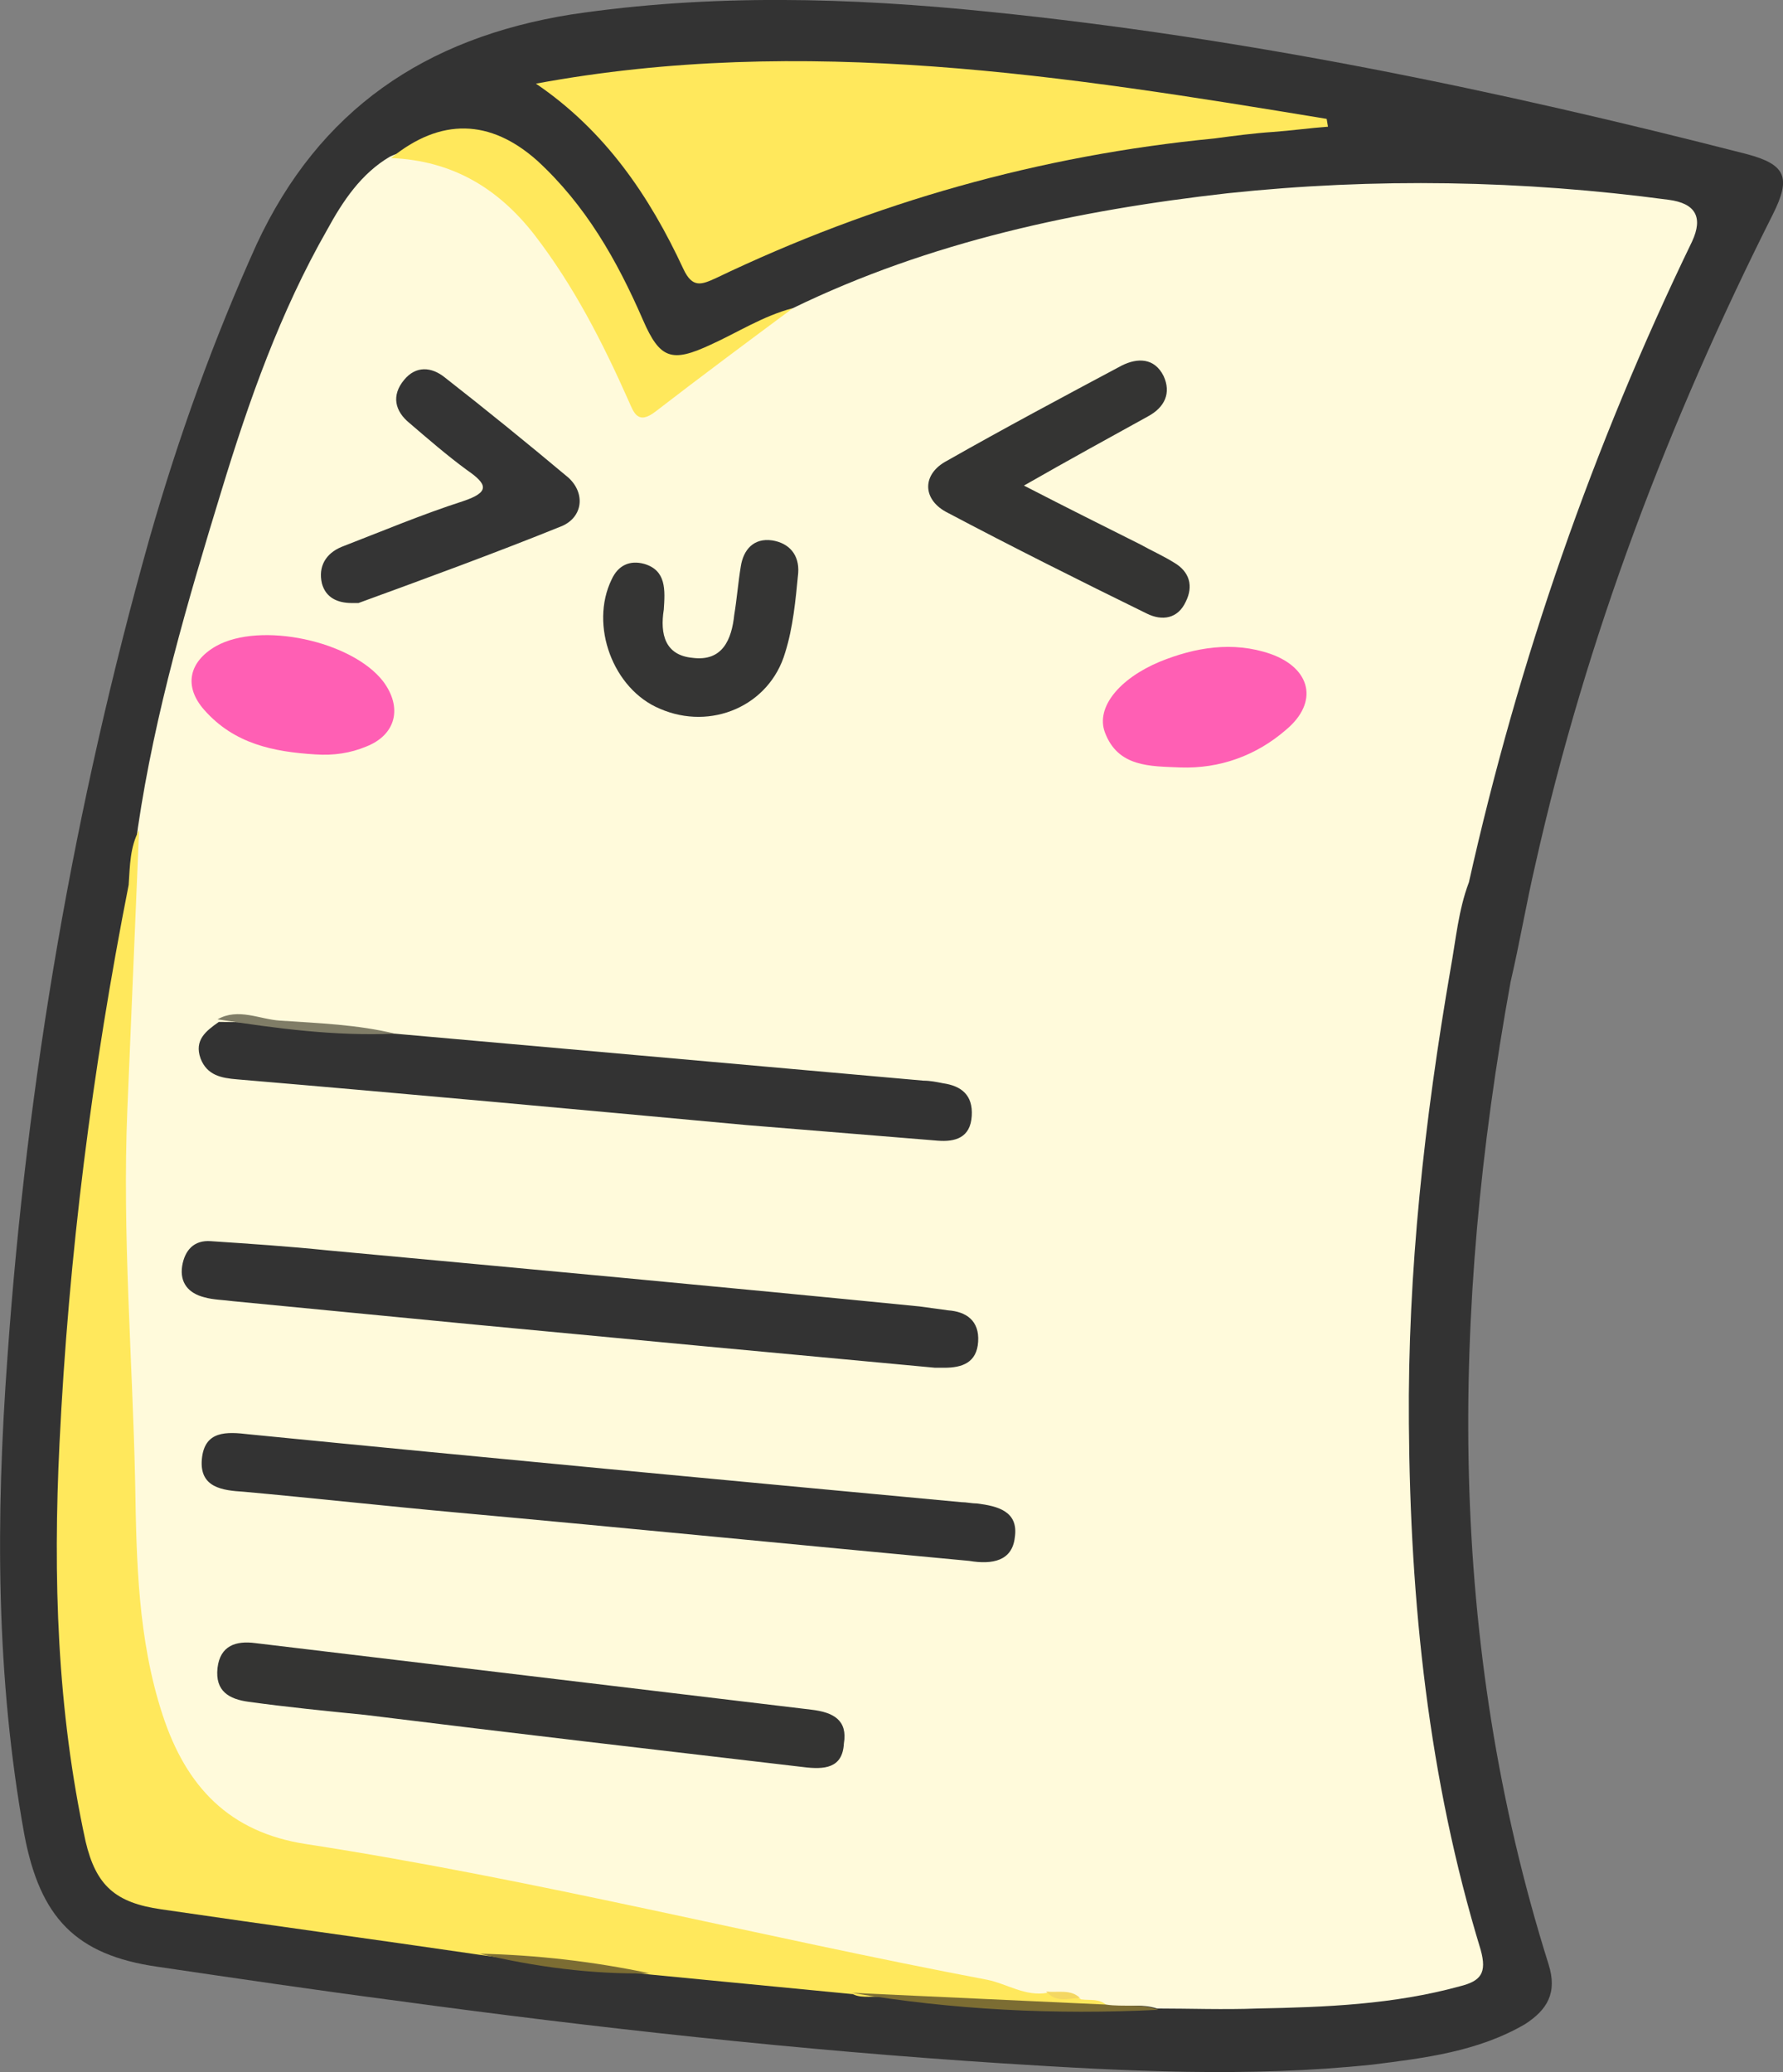 <?xml version="1.0" encoding="UTF-8"?>
<svg id="Layer_2" data-name="Layer 2" xmlns="http://www.w3.org/2000/svg" viewBox="0 0 136.64 158.78">
  <rect x="0" y="0" width="136.64" height="158.78" fill="#808080" stroke="none"/>
  <defs>
    <style>
      .cls-1 {
        fill: #343434;
      }

      .cls-2 {
        fill: #353534;
      }

      .cls-3 {
        fill: #7c6d33;
      }

      .cls-4 {
        fill: #fffadb;
      }

      .cls-5 {
        fill: #333;
      }

      .cls-6 {
        fill: #ff5fb4;
      }

      .cls-7 {
        fill: #ffe85c;
      }

      .cls-8 {
        fill: #343433;
      }

      .cls-9 {
        fill: #807d67;
      }

      .cls-10 {
        fill: #f4d762;
      }
    </style>
  </defs>
  <g id="Layer_1-2" data-name="Layer 1">
    <g id="paper">
      <path class="cls-5" d="m115.77,75.21c-4.6,25.3-4.9,50.5,2.9,75.3.7,2.2-.1,3.5-1.8,4.6-3.6,2.1-7.7,2.6-11.7,3.1-9.5,1-19,.5-28.4-.1-15.5-1-31-2.7-46.4-4.8-6.1-.8-12.2-1.7-18.3-2.6-6.3-.9-9-3.8-10.2-10.1-2.2-12.1-2.2-24.3-1.3-36.6,1.5-21.3,5.1-42.2,10.9-62.8,2.2-7.7,4.9-15.2,8.2-22.5C24.47,8.41,32.56,2.91,43.77,1.11c10.7-1.6,21.4-1.3,32.1-.2,19.7,2,38.9,6,58,10.9,3,.8,3.4,1.8,2,4.6-8,15.9-14.3,32.4-18.2,49.8-.7,3-1.2,6-1.9,9h0Z"/>
      <path class="cls-4" d="m60.77,23.61c10.5-5.1,21.8-7.5,33.3-8.8,11.3-1.2,22.6-1,33.8.5q3.1.4,1.8,3.2c-7.6,15.7-13.3,32.1-17.1,49.1-.8,2.1-1,4.4-1.4,6.6-2,11.6-3.3,23.2-3.2,34.9.1,13.7,1.5,27.2,5.5,40.3.5,1.8,0,2.4-1.6,2.8-5.1,1.4-10.3,1.6-15.5,1.7-2.6.1-5.2,0-7.7,0-1.2-.4-2.5-.1-3.8-.2-.7-.3-1.5-.2-2.3-.3-.9-.3-1.9-.2-2.8-.2-8-1.7-15.9-3.3-23.9-5-9.4-2-18.8-4.3-28.4-5.6-1.2-.2-2.3-.5-3.4-.7-7.2-1-11.1-5.5-12.8-12.2-.8-3.2-1.2-6.5-1.4-9.9-.4-10-.8-19.9-1-29.9-.1-8.9.5-17.7,1.7-26.5,1.3-8.8,3.8-17.3,6.4-25.8,2.1-6.9,4.5-13.7,8.1-20,1.2-2.2,2.6-4.3,4.8-5.6,2.3-1.1,4.2,0,6.1,1,2.2,1.2,4.1,2.8,5.6,4.8,2.5,3.5,4.7,7.2,6.5,11.2.9,2.1,1.4,2.2,3.1.7,3.1-2.2,6.2-4.3,9.6-6.1h0Z"/>
      <path class="cls-7" d="m10.66,63.61c-.3,7.1-.6,14.2-.9,21.4-.4,9.6.4,19.1.6,28.7.1,5.9.2,11.9,2.1,17.7,1.8,5.5,5.1,9,11,9.9,17.5,2.7,34.8,7.1,52.2,10.4,1.5.3,2.9,1.3,4.6,1,.8.6,1.8,0,2.6.5.7.1,1.4-.1,2,.5-2.7.5-5.4-.1-8-.1-3.4-.1-6.9-.7-10.3-.6-.4,0-.8,0-1.2-.2-5.2-.5-10.3-1-15.5-1.5-4.3-.5-8.7-.9-13-1.5-8.2-1.2-16.3-2.3-24.5-3.5-3.5-.5-5-1.8-5.8-5.2-2.2-10.1-2.5-20.3-2-30.5.7-14.4,2.5-28.6,5.3-42.8.1-1.5.1-2.9.8-4.2Z"/>
      <path class="cls-7" d="m41.07,6.41c20.5-3.8,40.6-.6,60.6,2.7l.1.6c-1.4.1-2.8.3-4.2.4-1.5.1-3,.3-4.5.5-13.4,1.3-26.1,4.9-38.2,10.7-1.1.5-1.8.8-2.5-.7-2.6-5.6-6-10.6-11.3-14.2h0Z"/>
      <path class="cls-7" d="m60.77,23.61c-3.5,2.6-7,5.2-10.5,7.9-1.4,1.1-1.7.1-2.1-.8-2-4.5-4.2-8.8-7.2-12.7-2.8-3.6-6.3-5.7-11-5.9,3.8-3.1,7.6-3,11.2.2,3.7,3.4,6.1,7.6,8.1,12.2,1.3,3,2.2,3.3,5.2,1.9,2-.9,4-2.2,6.3-2.8h0Z"/>
      <path class="cls-3" d="m65.27,152.71c6.5.3,13,.6,19.5.9,1.3.2,2.7-.1,4,.4-7.9.4-15.8,0-23.5-1.3Z"/>
      <path class="cls-3" d="m36.77,149.71c4.4.1,8.7.6,13,1.5-4.4.1-8.8-.5-13-1.5Z"/>
      <path class="cls-5" d="m74.27,119.61c-12.9-1.2-26-2.5-39.2-3.7-5.5-.5-10.9-1.1-16.4-1.6-1.6-.1-3.4-.3-3.2-2.5s1.9-2.1,3.6-1.9c18.2,1.8,36.4,3.5,54.6,5.2.4,0,.8.1,1.2.1,1.6.2,3.2.6,2.9,2.6-.2,1.8-1.7,2.1-3.5,1.8h0Z"/>
      <path class="cls-5" d="m71.66,104.81c-11.9-1.1-23.6-2.2-35.2-3.3-6.2-.6-12.4-1.2-18.6-1.8-.7-.1-1.5-.1-2.2-.3-1.2-.3-1.9-1.1-1.7-2.4.2-1.2.9-2,2.2-1.9,3,.2,6,.4,8.9.7,15.1,1.4,30.3,2.8,45.4,4.3.7.1,1.5.2,2.2.3,1.4.1,2.4.8,2.3,2.4-.1,1.6-1.2,2-2.6,2-.3,0-.6,0-.7,0h0Z"/>
      <path class="cls-5" d="m30.27,79.21c13.5,1.2,27,2.4,40.5,3.6.5,0,1,.1,1.5.2,1.4.2,2.3.9,2.2,2.5-.1,1.7-1.3,2-2.6,1.9-4.9-.4-9.8-.8-14.7-1.2-13-1.2-26-2.4-39-3.5-1.2-.1-2.3-.3-2.8-1.6-.5-1.4.4-2.1,1.4-2.8,4.5,0,9,.6,13.5.9h0Z"/>
      <path class="cls-8" d="m61.57,135.41c-11.1-1.3-22.3-2.6-33.6-4-3-.3-6-.6-8.9-1-1.5-.2-2.6-.8-2.4-2.6.2-1.7,1.4-2.1,2.9-1.9,14.2,1.7,28.4,3.4,42.6,5.1,1.7.2,2.8.8,2.5,2.6-.1,1.9-1.5,2-3.1,1.8Z"/>
      <path class="cls-8" d="m78.47,37.21c3.3,1.7,6.1,3.1,8.9,4.5.9.5,1.8.9,2.6,1.4,1.2.7,1.5,1.8.9,3-.6,1.3-1.8,1.5-3,.9-5.1-2.5-10.3-5.1-15.4-7.8-1.8-1-1.8-2.9.1-3.9,4.4-2.5,8.9-4.9,13.4-7.3,1.2-.6,2.5-.6,3.2.8.6,1.3.1,2.4-1.2,3.1-2.9,1.6-6,3.3-9.5,5.3h0Z"/>
      <path class="cls-1" d="m26.97,46.21c-1.1,0-2-.4-2.3-1.5-.3-1.3.3-2.3,1.5-2.8,3.1-1.2,6.2-2.5,9.3-3.5,2.1-.7,1.9-1.3.3-2.4-1.5-1.1-3-2.4-4.4-3.6-1.1-.9-1.4-2.1-.4-3.3.9-1.1,2.1-1,3.1-.2,3.2,2.5,6.4,5.1,9.5,7.7,1.3,1.2,1.1,3-.5,3.7-5.2,2.1-10.4,4-15.6,5.9-.2,0-.4,0-.5,0h0Z"/>
      <path class="cls-2" d="m50.87,46.71c-.3,1.9.1,3.5,2.2,3.7,2.3.3,3-1.4,3.2-3.3.2-1.2.3-2.5.5-3.7.2-1.3,1-2.2,2.4-2,1.3.2,2.1,1.1,2,2.5-.2,2.1-.4,4.2-1,6.1-1.2,4.1-5.7,6-9.6,4.3-3.6-1.5-5.4-6.4-3.7-9.9.5-1.1,1.4-1.5,2.5-1.2,1.7.5,1.6,2,1.5,3.5Z"/>
      <path class="cls-6" d="m90.47,58.81c-2.3-.1-4.8,0-5.8-2.7-.7-1.9,1.1-4.1,4.2-5.4,2.7-1.1,5.6-1.6,8.5-.6,3.1,1.1,3.7,3.7,1.2,5.8-2.3,2-5.1,3-8.1,2.9h0Z"/>
      <path class="cls-6" d="m24.16,57.81c-3.2-.2-6.2-.8-8.5-3.4-1.6-1.8-1.2-3.7.9-4.9,3.4-1.9,10.4-.4,12.8,2.7,1.5,2,1,4.1-1.3,5-1.2.5-2.5.7-3.9.6h0Z"/>
      <path class="cls-9" d="m30.27,79.21c-4.6.2-9.1-.4-13.6-1.1,1.6-.9,3.2,0,4.8.1,3,.2,5.9.3,8.8,1Z"/>
      <path class="cls-10" d="m82.77,153.11c-.9,0-1.8.4-2.6-.5.9.1,1.9-.2,2.6.5Z"/>
    </g>
  </g>
</svg>